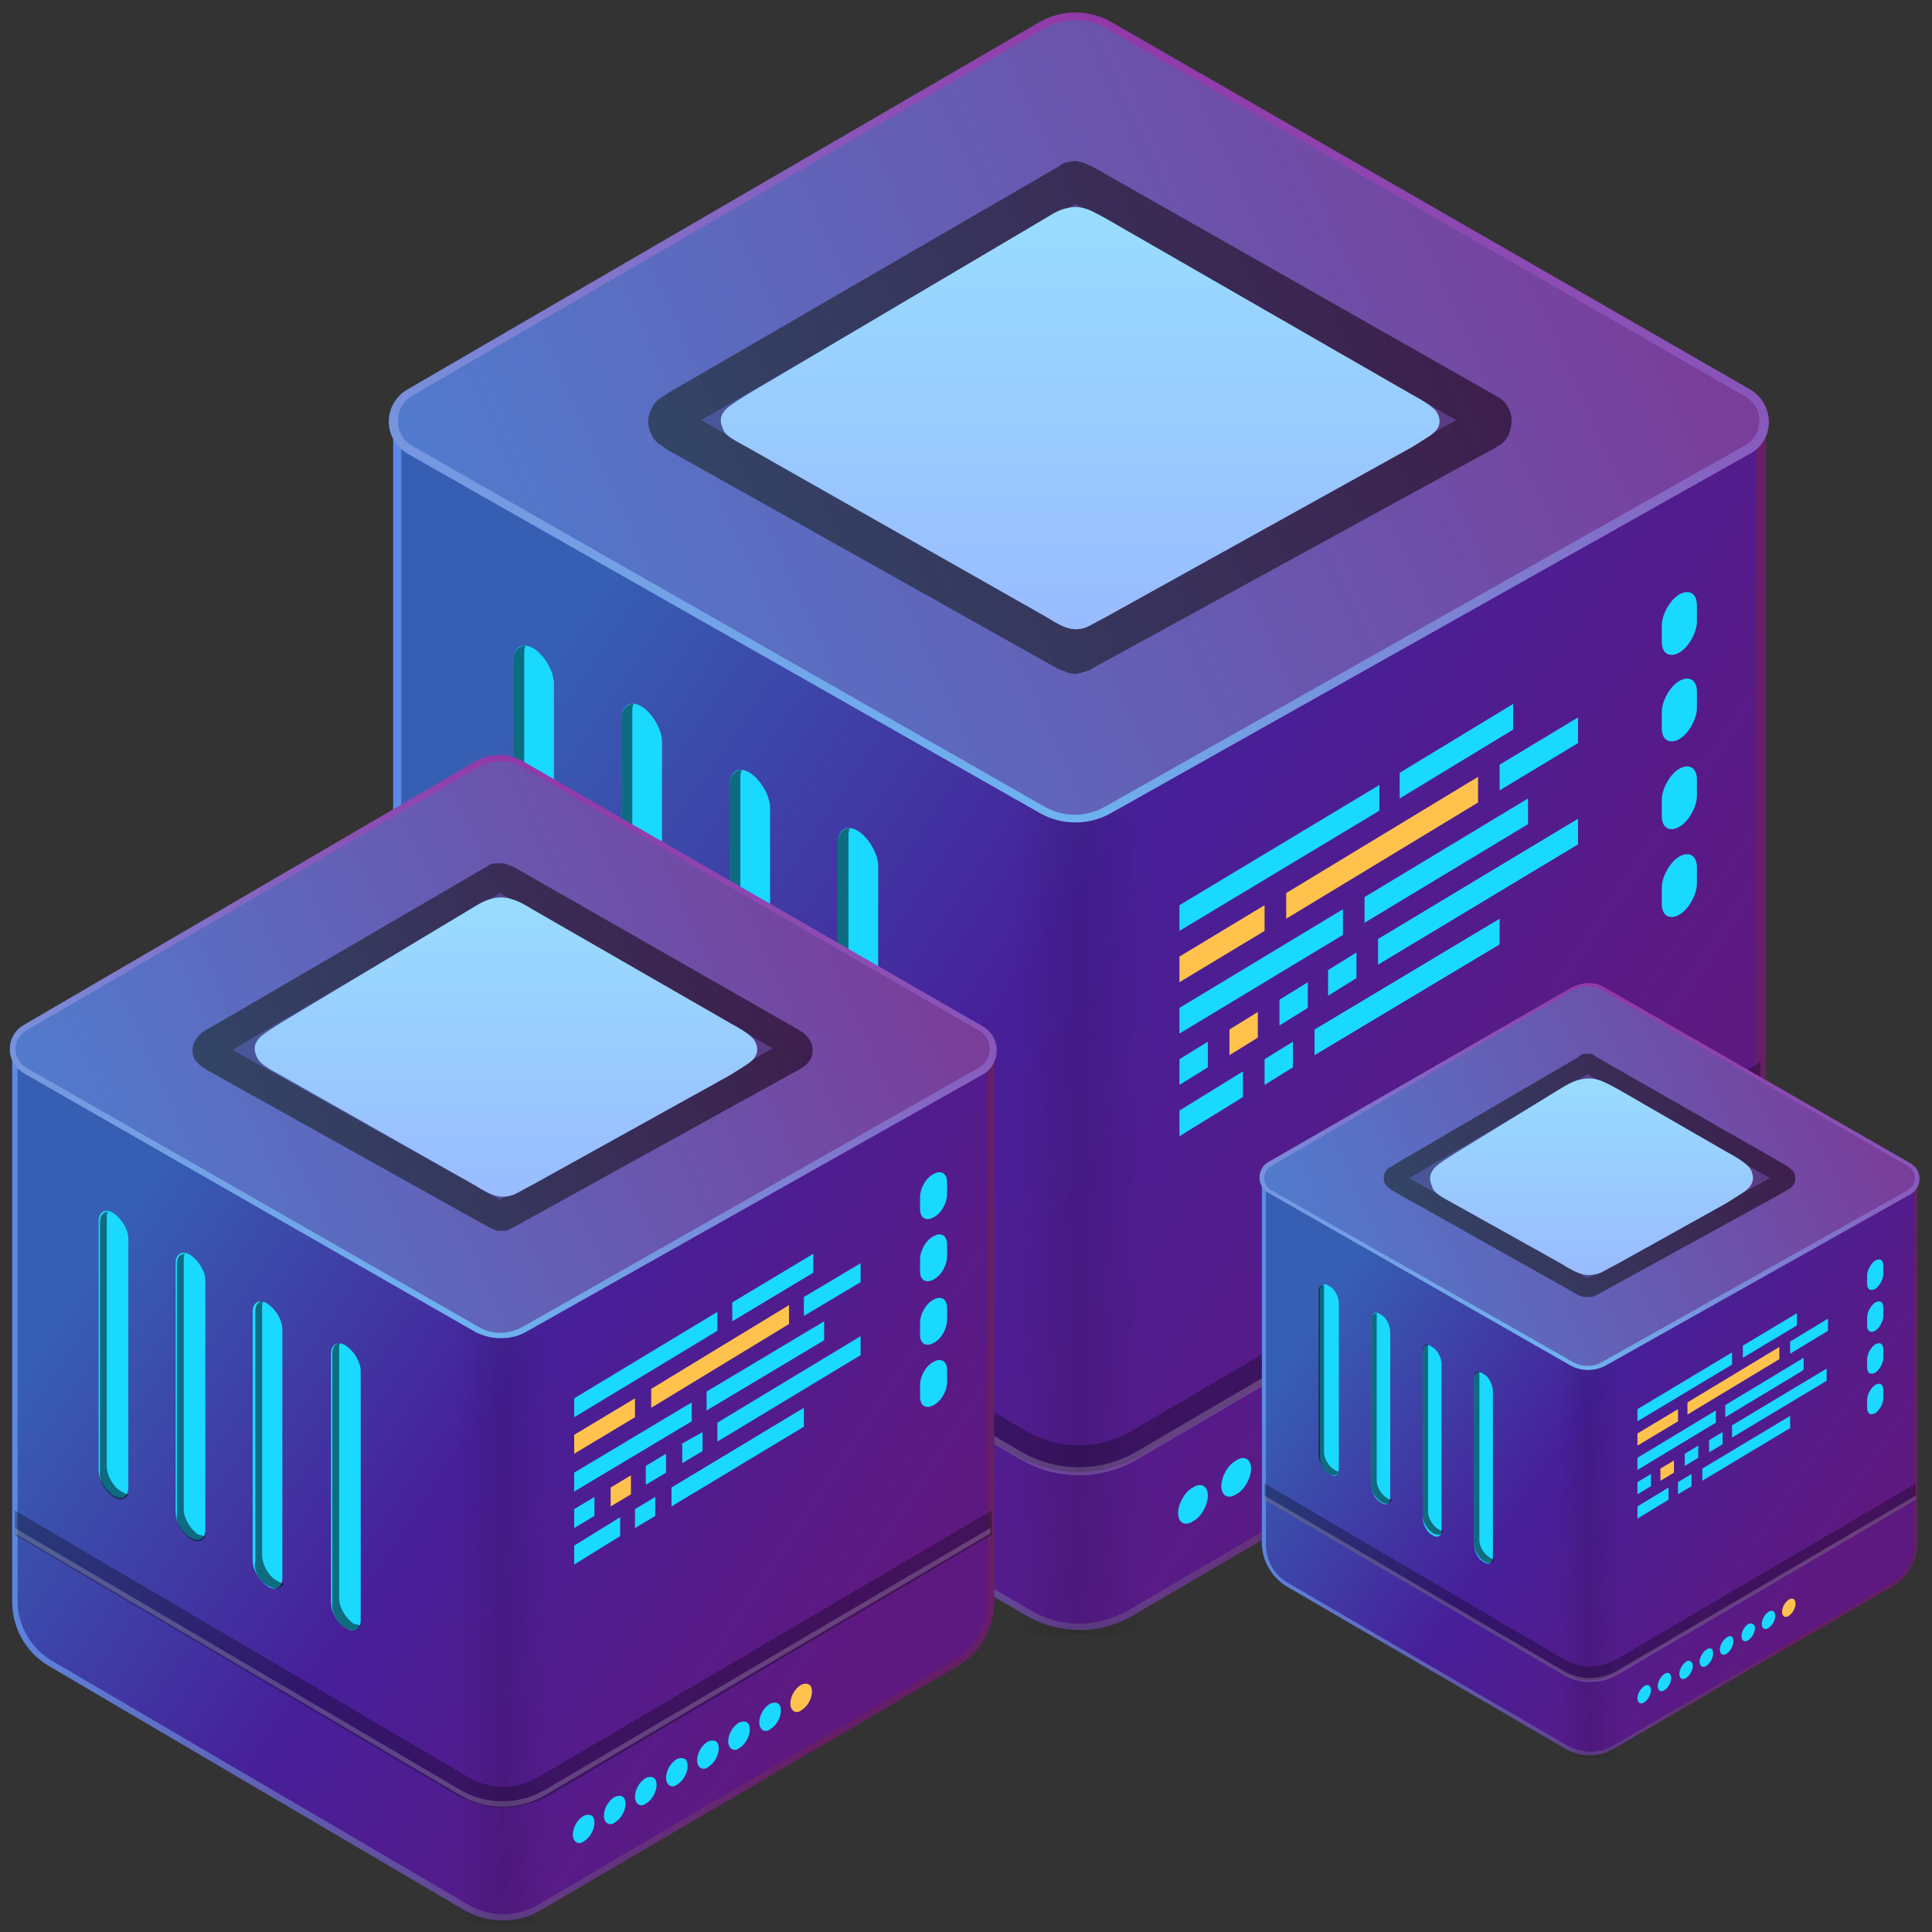 <?xml version="1.0" encoding="utf-8"?>
<!-- Generator: Adobe Illustrator 24.0.2, SVG Export Plug-In . SVG Version: 6.00 Build 0)  -->
<svg version="1.1" id="Layer_1" xmlns="http://www.w3.org/2000/svg" xmlns:xlink="http://www.w3.org/1999/xlink" x="0px" y="0px"
	 viewBox="0 0 143 143" style="enable-background:new 0 0 143 143;" xml:space="preserve">
<rect x="0" y="0" width="143" height="143" fill="#333333" stroke="none"/>
<style type="text/css">
	.st0{fill:url(#SVGID_1_);}
	.st1{fill-rule:evenodd;clip-rule:evenodd;fill:url(#SVGID_2_);}
	.st2{fill-opacity:0.3;}
	.st3{fill:#FFFFFF;fill-opacity:0.2;}
	.st4{fill:url(#SVGID_3_);}
	.st5{fill:url(#SVGID_4_);}
	.st6{fill-rule:evenodd;clip-rule:evenodd;fill:url(#SVGID_5_);}
	.st7{fill-opacity:0.2;}
	.st8{fill-rule:evenodd;clip-rule:evenodd;fill:url(#SVGID_6_);}
	.st9{fill:#1AD9FF;}
	.st10{fill-rule:evenodd;clip-rule:evenodd;fill-opacity:0.5;}
	.st11{fill:#FFC34D;}
	.st12{fill:url(#SVGID_7_);}
	.st13{fill:url(#SVGID_8_);}
	.st14{fill-rule:evenodd;clip-rule:evenodd;fill:url(#SVGID_9_);}
	.st15{fill:url(#SVGID_10_);}
	.st16{fill:url(#SVGID_11_);}
	.st17{fill-rule:evenodd;clip-rule:evenodd;fill:url(#SVGID_12_);}
	.st18{fill-rule:evenodd;clip-rule:evenodd;fill:url(#SVGID_13_);}
	.st19{fill:url(#SVGID_14_);}
	.st20{fill:url(#SVGID_15_);}
	.st21{fill-rule:evenodd;clip-rule:evenodd;fill:url(#SVGID_16_);}
	.st22{fill:url(#SVGID_17_);}
	.st23{fill:url(#SVGID_18_);}
	.st24{fill-rule:evenodd;clip-rule:evenodd;fill:url(#SVGID_19_);}
	.st25{fill-rule:evenodd;clip-rule:evenodd;fill:url(#SVGID_20_);}
	.st26{fill:url(#SVGID_21_);}
</style>
<linearGradient id="SVGID_1_" gradientUnits="userSpaceOnUse" x1="46.996" y1="104.855" x2="125.009" y2="52.536" gradientTransform="matrix(1 0 0 -1 0 144)">
	<stop  offset="0" style="stop-color:#365FB3"/>
	<stop  offset="0.455" style="stop-color:#471F99"/>
	<stop  offset="0.935" style="stop-color:#5E1980"/>
</linearGradient>
<path class="st0" d="M29.4,30.6l50.2,28.9l50.8-28.9v57.3c0,2.6-1.4,5-3.7,6.4l-43.1,25.2c-2.3,1.3-5.2,1.3-7.5,0L33.1,94.3
	c-2.3-1.3-3.7-3.7-3.7-6.4V30.6z"/>
<linearGradient id="SVGID_2_" gradientUnits="userSpaceOnUse" x1="30.653" y1="84.64" x2="131.577" y2="62.794" gradientTransform="matrix(1 0 0 -1 0 144)">
	<stop  offset="0" style="stop-color:#5C8AE6"/>
	<stop  offset="0.848" style="stop-color:#661F66"/>
</linearGradient>
<path class="st1" d="M29.1,30l50.5,29.1l51.1-29.1v57.8c0,2.7-1.4,5.3-3.8,6.6l-43.1,25.2c-2.4,1.4-5.4,1.4-7.8,0L32.9,94.5
	c-2.4-1.4-3.8-3.9-3.8-6.6V30z M130,31.1L79.6,59.9L29.7,31.1v56.8c0,2.5,1.3,4.8,3.5,6.1l43.1,25.2c2.2,1.3,4.9,1.3,7.2,0L126.5,94
	c2.2-1.3,3.5-3.6,3.5-6.1V31.1z"/>
<path class="st2" d="M29.4,78.6l46.7,27.4c2.3,1.3,5.2,1.3,7.5,0l46.7-27.4V81l-45.5,26.6c-3.1,1.8-6.9,1.8-9.9,0L29.4,81V78.6z"/>
<path class="st3" d="M29.4,80.4l46.1,27c2.7,1.6,6,1.6,8.7,0l46.1-27V81l-46.1,27c-2.7,1.6-6,1.6-8.7,0L29.4,81V80.4z"/>
<linearGradient id="SVGID_3_" gradientUnits="userSpaceOnUse" x1="74.962" y1="53.727" x2="84.808" y2="53.727" gradientTransform="matrix(1 0 0 -1 0 144)">
	<stop  offset="0" style="stop-color:#000000;stop-opacity:0"/>
	<stop  offset="0.5" style="stop-color:#000000;stop-opacity:0.1"/>
	<stop  offset="1" style="stop-color:#000000;stop-opacity:0"/>
</linearGradient>
<path class="st4" d="M75,59.5h9.8V121H75V59.5z"/>
<linearGradient id="SVGID_4_" gradientUnits="userSpaceOnUse" x1="38.774" y1="94.712" x2="121.395" y2="131.929" gradientTransform="matrix(1 0 0 -1 0 144)">
	<stop  offset="0" style="stop-color:#527ACC"/>
	<stop  offset="1" style="stop-color:#7A3D99"/>
</linearGradient>
<path class="st5" d="M77.1,1.9C78.6,1,80.5,1,82,1.8L129.4,29c1.7,1,1.6,3.3,0,4.3L82,60c-1.5,0.8-3.3,0.8-4.9,0L30.4,33.3
	c-1.6-0.9-1.7-3.3,0-4.3L77.1,1.9z"/>
<linearGradient id="SVGID_5_" gradientUnits="userSpaceOnUse" x1="68.603" y1="73.609" x2="91.237" y2="152.438" gradientTransform="matrix(1 0 0 -1 0 144)">
	<stop  offset="0" style="stop-color:#66CCFF"/>
	<stop  offset="1" style="stop-color:#991F99"/>
</linearGradient>
<path class="st6" d="M77,1.6c1.6-0.9,3.6-0.9,5.2,0l47.3,27.2c1.9,1.1,1.9,3.8,0,4.8L82.2,60.2c-1.6,0.9-3.6,0.9-5.2,0L30.2,33.6
	c-1.9-1.1-1.9-3.7,0-4.8L77,1.6z M81.9,2.1c-1.4-0.8-3.2-0.8-4.6,0L30.5,29.3c-1.4,0.8-1.4,2.9,0,3.7l46.8,26.7
	c1.4,0.8,3.1,0.8,4.5,0l47.3-26.7c1.5-0.8,1.5-2.9,0-3.7L81.9,2.1z"/>
<path class="st7" d="M79.1,13.6c0.2-0.1,0.3-0.2,0.4-0.2c0.1,0,0.2,0,0.3,0c0.1,0,0.2,0.1,0.4,0.2l29.4,16.7
	c0.5,0.3,0.8,0.4,0.8,0.6c0.1,0.2,0.1,0.3,0,0.5c-0.1,0.2-0.3,0.3-0.8,0.6L80.1,48.2c-0.2,0.1-0.3,0.1-0.4,0.2c-0.1,0-0.2,0-0.2,0
	c-0.1,0-0.2-0.1-0.4-0.2L50.3,32c-0.5-0.3-0.7-0.4-0.8-0.6c-0.1-0.2-0.1-0.3,0-0.5c0.1-0.2,0.3-0.3,0.8-0.6L79.1,13.6z"/>
<linearGradient id="SVGID_6_" gradientUnits="userSpaceOnUse" x1="53.839" y1="101.671" x2="106.153" y2="124.916" gradientTransform="matrix(1 0 0 -1 0 144)">
	<stop  offset="0" style="stop-color:#334466"/>
	<stop  offset="1" style="stop-color:#3D1F4D"/>
</linearGradient>
<path class="st8" d="M79.1,12c0.3-0.1,0.6-0.1,0.9,0c0.4,0.1,0.7,0.3,0.8,0.3c0,0,0,0,0,0L110.2,29c0.2,0.1,0.5,0.3,0.7,0.4
	c0.2,0.1,0.6,0.4,0.8,0.9c0.3,0.6,0.2,1.2,0,1.8c-0.2,0.5-0.6,0.8-0.8,0.9c-0.2,0.1-0.4,0.3-0.7,0.4L80.8,49.5c0,0,0,0,0,0
	c-0.1,0.1-0.4,0.2-0.8,0.3c-0.3,0.1-0.6,0.1-0.9,0c-0.3-0.1-0.6-0.2-0.8-0.3c0,0,0,0,0,0L49.6,33.4c0,0,0,0,0,0
	c-0.2-0.1-0.5-0.3-0.6-0.4c-0.2-0.1-0.6-0.4-0.8-0.9c-0.3-0.6-0.3-1.2,0-1.8c0.2-0.5,0.6-0.8,0.8-0.9c0.2-0.1,0.4-0.3,0.6-0.4
	c0,0,0,0,0,0l28.8-16.7c0,0,0,0,0,0C78.5,12.2,78.8,12,79.1,12z M79.6,15.1l-27.7,16l27.7,15.5l28.2-15.5L79.6,15.1z"/>
<path class="st9" d="M38,48.9c0-1,0.7-1.4,1.5-0.9c0.8,0.5,1.5,1.7,1.5,2.6v25.6c0,1-0.7,1.4-1.5,0.9c-0.8-0.5-1.5-1.7-1.5-2.6V48.9
	z"/>
<path class="st10" d="M39.6,77.1c0.7,0.4,1.3,0.2,1.5-0.3c-0.2,0-0.4-0.1-0.7-0.2c-0.9-0.5-1.6-1.7-1.6-2.6V48.4
	c0-0.2,0-0.4,0.1-0.6c-0.5,0-0.9,0.4-0.9,1.1v25.6C38,75.5,38.7,76.7,39.6,77.1z"/>
<path class="st9" d="M46,53.2c0-1,0.7-1.4,1.5-0.9c0.8,0.5,1.5,1.7,1.5,2.6v25.6c0,1-0.7,1.4-1.5,0.9C46.7,81,46,79.8,46,78.8V53.2z
	"/>
<path class="st10" d="M47.6,81.4c0.7,0.4,1.3,0.2,1.5-0.3c-0.2,0-0.4-0.1-0.7-0.2c-0.9-0.5-1.6-1.7-1.6-2.6V52.7
	c0-0.2,0-0.4,0.1-0.6c-0.5,0-0.9,0.4-0.9,1.1v25.6C46,79.8,46.8,81,47.6,81.4z"/>
<path class="st9" d="M54,58.1c0-1,0.7-1.4,1.5-0.9c0.8,0.5,1.5,1.7,1.5,2.6v25.6c0,1-0.7,1.4-1.5,0.9c-0.8-0.5-1.5-1.7-1.5-2.6V58.1
	z"/>
<path class="st10" d="M55.6,86.4c0.7,0.4,1.3,0.2,1.5-0.3c-0.2,0-0.4-0.1-0.7-0.2c-0.9-0.5-1.6-1.7-1.6-2.6V57.6
	c0-0.2,0-0.4,0.1-0.6c-0.5,0-0.9,0.4-0.9,1.1v25.6C54,84.7,54.8,85.9,55.6,86.4z"/>
<path class="st9" d="M62,62.4c0-1,0.7-1.4,1.5-0.9c0.8,0.5,1.5,1.7,1.5,2.6v25.6c0,1-0.7,1.4-1.5,0.9C62.7,90.2,62,89,62,88V62.4z"
	/>
<path class="st10" d="M63.6,90.7c0.7,0.4,1.3,0.2,1.5-0.3c-0.2,0-0.4-0.1-0.7-0.2c-0.9-0.5-1.6-1.7-1.6-2.6V61.9
	c0-0.2,0-0.4,0.1-0.6c-0.5,0-0.9,0.4-0.9,1.1V88C62,89,62.8,90.2,63.6,90.7z"/>
<g>
	<path class="st11" d="M111.9,97.2c0,0.7-0.5,1.6-1.1,1.9c-0.6,0.4-1.1,0.1-1.1-0.6c0-0.7,0.5-1.6,1.1-1.9
		C111.4,96.2,111.9,96.5,111.9,97.2z"/>
	<path class="st9" d="M108.7,99.1c0,0.7-0.5,1.6-1.1,1.9c-0.6,0.4-1.1,0.1-1.1-0.6c0-0.7,0.5-1.6,1.1-1.9
		C108.2,98.1,108.7,98.4,108.7,99.1z"/>
	<path class="st9" d="M105.5,101.1c0,0.7-0.5,1.6-1.1,1.9c-0.6,0.4-1.1,0.1-1.1-0.6c0-0.7,0.5-1.6,1.1-1.9
		C105,100.1,105.5,100.4,105.5,101.1z"/>
	<path class="st9" d="M102.3,103c0,0.7-0.5,1.6-1.1,1.9c-0.6,0.4-1.1,0.1-1.1-0.6c0-0.7,0.5-1.6,1.1-1.9
		C101.8,102,102.3,102.3,102.3,103z"/>
	<path class="st9" d="M99,104.9c0,0.7-0.5,1.6-1.1,1.9c-0.6,0.4-1.1,0.1-1.1-0.6c0-0.7,0.5-1.6,1.1-1.9
		C98.6,103.9,99,104.2,99,104.9z"/>
	<path class="st9" d="M95.8,106.8c0,0.7-0.5,1.6-1.1,1.9c-0.6,0.4-1.1,0.1-1.1-0.6c0-0.7,0.5-1.6,1.1-1.9
		C95.4,105.8,95.8,106.1,95.8,106.8z"/>
	<path class="st9" d="M92.6,108.7c0,0.7-0.5,1.6-1.1,1.9c-0.6,0.4-1.1,0.1-1.1-0.6c0-0.7,0.5-1.6,1.1-1.9
		C92.1,107.7,92.6,108,92.6,108.7z"/>
	<path class="st9" d="M89.4,110.7c0,0.7-0.5,1.6-1.1,1.9c-0.6,0.4-1.1,0.1-1.1-0.6c0-0.7,0.5-1.6,1.1-1.9
		C88.9,109.7,89.4,110,89.4,110.7z"/>
</g>
<g>
	<path class="st9" d="M123,65.7c0-0.8,0.6-1.9,1.3-2.3c0.7-0.4,1.3-0.1,1.3,0.8v1.2c0,0.8-0.6,1.9-1.3,2.3c-0.7,0.4-1.3,0.1-1.3-0.8
		V65.7z"/>
</g>
<g>
	<path class="st9" d="M123,59.2c0-0.8,0.6-1.9,1.3-2.3c0.7-0.4,1.3-0.1,1.3,0.8v1.2c0,0.8-0.6,1.9-1.3,2.3c-0.7,0.4-1.3,0.1-1.3-0.8
		V59.2z"/>
</g>
<g>
	<path class="st9" d="M123,52.7c0-0.8,0.6-1.9,1.3-2.3c0.7-0.4,1.3-0.1,1.3,0.8v1.2c0,0.8-0.6,1.9-1.3,2.3c-0.7,0.4-1.3,0.1-1.3-0.8
		V52.7z"/>
</g>
<g>
	<path class="st9" d="M123,46.3c0-0.8,0.6-1.9,1.3-2.3c0.7-0.4,1.3-0.1,1.3,0.8V46c0,0.8-0.6,1.9-1.3,2.3c-0.7,0.4-1.3,0.1-1.3-0.8
		V46.3z"/>
</g>
<g>
	<path class="st9" d="M97.3,76.2L111,68v1.9l-13.7,8.2V76.2z"/>
</g>
<g>
	<path class="st9" d="M93.6,78.4l2.1-1.3v1.9l-2.1,1.3V78.4z"/>
</g>
<g>
	<path class="st9" d="M87.3,82.2l4.7-2.9v1.9l-4.7,2.9V82.2z"/>
</g>
<g>
	<path class="st9" d="M102,69.5l14.8-8.9v1.9L102,71.4V69.5z"/>
</g>
<g>
	<path class="st9" d="M98.3,71.8l2.1-1.3v1.9l-2.1,1.3V71.8z"/>
</g>
<g>
	<path class="st9" d="M94.7,74l2.1-1.3v1.9l-2.1,1.3V74z"/>
</g>
<g>
	<path class="st11" d="M91,76.2l2.1-1.3v1.9L91,78.1V76.2z"/>
</g>
<g>
	<path class="st9" d="M87.3,78.4l2.1-1.3v1.9l-2.1,1.3V78.4z"/>
</g>
<g>
	<path class="st9" d="M101,66.4l12.1-7.3V61L101,68.3V66.4z"/>
</g>
<g>
	<path class="st9" d="M87.3,74.6l12.1-7.3v1.9l-12.1,7.3V74.6z"/>
</g>
<g>
	<path class="st9" d="M111,56.6l5.8-3.5V55l-5.8,3.5V56.6z"/>
</g>
<g>
	<path class="st11" d="M95.2,66.1l14.2-8.6v1.9L95.2,68V66.1z"/>
</g>
<g>
	<path class="st11" d="M87.3,70.8l6.3-3.8v1.9l-6.3,3.8V70.8z"/>
</g>
<g>
	<path class="st9" d="M103.6,57.2l8.4-5.1V54l-8.4,5.1V57.2z"/>
</g>
<g>
	<path class="st9" d="M87.3,67l14.8-8.9V60l-14.8,8.9V67z"/>
</g>
<g>
	
		<linearGradient id="SVGID_7_" gradientUnits="userSpaceOnUse" x1="79.862" y1="129.113" x2="79.862" y2="97.112" gradientTransform="matrix(1 0 0 -1 0 144)">
		<stop  offset="0" style="stop-color:#99DDFF"/>
		<stop  offset="1" style="stop-color:#99BBFF"/>
	</linearGradient>
	<path class="st12" d="M77.3,16.2c0.8-0.5,1.2-0.7,1.7-0.8c0.4-0.1,0.8-0.1,1.2,0c0.4,0.1,0.8,0.3,1.7,0.8l22.6,13
		c1.1,0.6,1.7,1,1.9,1.4c0.2,0.4,0.2,0.8,0,1.1c-0.2,0.4-0.8,0.7-1.9,1.4L81.8,45.7c-0.8,0.4-1.2,0.7-1.6,0.8
		c-0.4,0.1-0.8,0.1-1.1,0c-0.4-0.1-0.8-0.3-1.6-0.8L55.3,33.1c-1.1-0.6-1.7-0.9-1.8-1.4c-0.2-0.4-0.2-0.8,0-1.1
		c0.2-0.4,0.7-0.7,1.8-1.4L77.3,16.2z"/>
</g>
<linearGradient id="SVGID_8_" gradientUnits="userSpaceOnUse" x1="13.601" y1="60.453" x2="69.633" y2="23.074" gradientTransform="matrix(1 0 0 -1 0 144)">
	<stop  offset="0" style="stop-color:#365FB3"/>
	<stop  offset="0.455" style="stop-color:#471F99"/>
	<stop  offset="0.935" style="stop-color:#5E1980"/>
</linearGradient>
<path class="st13" d="M1.1,77.3L37,98.1l36.3-20.8v41.2c0,1.9-1,3.6-2.6,4.6l-30.8,18.1c-1.6,1-3.7,1-5.3,0L3.7,123.1
	c-1.6-1-2.6-2.7-2.6-4.6V77.3z"/>
<linearGradient id="SVGID_9_" gradientUnits="userSpaceOnUse" x1="1.957" y1="45.912" x2="74.243" y2="30.346" gradientTransform="matrix(1 0 0 -1 0 144)">
	<stop  offset="0" style="stop-color:#5C8AE6"/>
	<stop  offset="0.848" style="stop-color:#661F66"/>
</linearGradient>
<path class="st14" d="M0.9,76.9L37,97.8l36.6-20.9v41.6c0,2-1,3.8-2.7,4.8L40,141.4c-1.7,1-3.8,1-5.6,0L3.6,123.3
	c-1.7-1-2.7-2.8-2.7-4.8V76.9z M73.1,77.6L37,98.3L1.3,77.6v40.9c0,1.8,1,3.5,2.5,4.4L34.7,141c1.6,0.9,3.5,0.9,5.1,0l30.8-18.1
	c1.6-0.9,2.5-2.6,2.5-4.4V77.6z"/>
<path class="st2" d="M1.1,111.8l33.5,19.7c1.6,1,3.7,1,5.3,0l33.5-19.7v1.8l-32.6,19.2c-2.2,1.3-4.9,1.3-7.1,0L1.1,113.6V111.8z"/>
<path class="st3" d="M1.1,113.1l33,19.4c1.9,1.1,4.3,1.1,6.2,0l33-19.4v0.4l-33,19.4c-1.9,1.1-4.3,1.1-6.2,0l-33-19.4V113.1z"/>
<linearGradient id="SVGID_10_" gradientUnits="userSpaceOnUse" x1="33.703" y1="23.778" x2="40.752" y2="23.778" gradientTransform="matrix(1 0 0 -1 0 144)">
	<stop  offset="0" style="stop-color:#000000;stop-opacity:0"/>
	<stop  offset="0.5" style="stop-color:#000000;stop-opacity:0.1"/>
	<stop  offset="1" style="stop-color:#000000;stop-opacity:0"/>
</linearGradient>
<path class="st15" d="M33.7,98.1h7v44.3h-7V98.1z"/>
<linearGradient id="SVGID_11_" gradientUnits="userSpaceOnUse" x1="7.744" y1="53.39" x2="66.998" y2="79.941" gradientTransform="matrix(1 0 0 -1 0 144)">
	<stop  offset="0" style="stop-color:#527ACC"/>
	<stop  offset="1" style="stop-color:#7A3D99"/>
</linearGradient>
<path class="st16" d="M35.2,56.6c1.1-0.6,2.4-0.6,3.5,0l33.9,19.6c1.2,0.7,1.2,2.4,0,3.1L38.7,98.4c-1.1,0.6-2.4,0.6-3.5,0L1.8,79.2
	c-1.2-0.7-1.2-2.4,0-3.1L35.2,56.6z"/>
<linearGradient id="SVGID_12_" gradientUnits="userSpaceOnUse" x1="29.072" y1="38.11" x2="45.434" y2="94.797" gradientTransform="matrix(1 0 0 -1 0 144)">
	<stop  offset="0" style="stop-color:#66CCFF"/>
	<stop  offset="1" style="stop-color:#991F99"/>
</linearGradient>
<path class="st17" d="M35.1,56.4c1.2-0.7,2.6-0.7,3.7,0L72.8,76c1.3,0.8,1.3,2.7,0,3.5L38.9,98.6c-1.1,0.6-2.5,0.6-3.7,0L1.7,79.4
	c-1.3-0.8-1.3-2.7,0-3.5L35.1,56.4z M38.7,56.8c-1-0.6-2.3-0.6-3.3,0L1.9,76.3c-1,0.6-1,2.1,0,2.7l33.5,19.2c1,0.6,2.2,0.6,3.3,0
	L72.5,79c1-0.6,1-2.1,0-2.7L38.7,56.8z"/>
<path class="st7" d="M36.7,65.1c0.1-0.1,0.2-0.1,0.3-0.1c0.1,0,0.1,0,0.2,0c0.1,0,0.1,0.1,0.3,0.1l21,12c0.4,0.2,0.5,0.3,0.6,0.4
	c0.1,0.1,0.1,0.2,0,0.4c-0.1,0.1-0.2,0.2-0.6,0.4l-21,11.6C37.2,90,37.2,90,37.1,90c-0.1,0-0.1,0-0.2,0c-0.1,0-0.1,0-0.3-0.1
	L16.1,78.3c-0.4-0.2-0.5-0.3-0.6-0.4c-0.1-0.1-0.1-0.2,0-0.4c0.1-0.1,0.2-0.2,0.6-0.4L36.7,65.1z"/>
<linearGradient id="SVGID_13_" gradientUnits="userSpaceOnUse" x1="18.549" y1="58.356" x2="56.066" y2="74.938" gradientTransform="matrix(1 0 0 -1 0 144)">
	<stop  offset="0" style="stop-color:#334466"/>
	<stop  offset="1" style="stop-color:#3D1F4D"/>
</linearGradient>
<path class="st18" d="M36.7,63.9c0.2,0,0.4,0,0.6,0c0.3,0.1,0.5,0.2,0.6,0.2c0,0,0,0,0,0l21,12c0.2,0.1,0.3,0.2,0.5,0.3
	c0.1,0.1,0.4,0.3,0.6,0.7c0.2,0.4,0.2,0.9,0,1.3c-0.2,0.3-0.4,0.5-0.6,0.6c-0.1,0.1-0.3,0.2-0.5,0.3l-21,11.6c0,0,0,0,0,0
	c-0.1,0-0.3,0.2-0.5,0.2c-0.2,0-0.4,0-0.6,0c-0.2-0.1-0.5-0.2-0.5-0.2c0,0,0,0,0,0L15.5,79.3c0,0,0,0,0,0c-0.2-0.1-0.3-0.2-0.5-0.3
	c-0.1-0.1-0.4-0.3-0.6-0.6c-0.2-0.4-0.2-0.9,0-1.3c0.2-0.3,0.4-0.6,0.6-0.7c0.1-0.1,0.3-0.2,0.5-0.3c0,0,0,0,0,0l20.6-12
	c0,0,0,0,0,0C36.2,64,36.4,63.9,36.7,63.9z M37,66.1L17.2,77.7L37,88.8l20.2-11.2L37,66.1z"/>
<path class="st9" d="M7.3,90.4c0-0.7,0.5-1,1.1-0.6s1.1,1.2,1.1,1.9v18.4c0,0.7-0.5,1-1.1,0.6s-1.1-1.2-1.1-1.9V90.4z"/>
<path class="st10" d="M8.4,110.8c0.5,0.3,0.9,0.2,1.1-0.2c-0.2,0-0.3-0.1-0.5-0.2c-0.6-0.3-1.1-1.2-1.1-1.9V90.1
	c0-0.2,0-0.3,0.1-0.4c-0.4,0-0.6,0.3-0.6,0.8v18.4C7.3,109.6,7.8,110.4,8.4,110.8z"/>
<path class="st9" d="M13,93.5c0-0.7,0.5-1,1.1-0.6c0.6,0.4,1.1,1.2,1.1,1.9v18.4c0,0.7-0.5,1-1.1,0.6c-0.6-0.3-1.1-1.2-1.1-1.9V93.5
	z"/>
<path class="st10" d="M14.1,113.9c0.5,0.3,0.9,0.2,1.1-0.2c-0.2,0-0.3-0.1-0.5-0.1c-0.6-0.4-1.1-1.2-1.1-1.9V93.2
	c0-0.2,0-0.3,0.1-0.4c-0.4,0-0.6,0.3-0.6,0.8V112C13,112.7,13.5,113.5,14.1,113.9z"/>
<path class="st9" d="M18.7,97.1c0-0.7,0.5-1,1.1-0.6c0.6,0.4,1.1,1.2,1.1,1.9v18.4c0,0.7-0.5,1-1.1,0.6c-0.6-0.4-1.1-1.2-1.1-1.9
	V97.1z"/>
<path class="st10" d="M19.9,117.4c0.5,0.3,0.9,0.2,1.1-0.2c-0.2,0-0.3-0.1-0.5-0.2c-0.6-0.3-1.1-1.2-1.1-1.9V96.7
	c0-0.2,0-0.3,0.1-0.4c-0.4,0-0.6,0.3-0.6,0.8v18.4C18.7,116.2,19.2,117.1,19.9,117.4z"/>
<path class="st9" d="M24.5,100.2c0-0.7,0.5-1,1.1-0.6c0.6,0.4,1.1,1.2,1.1,1.9v18.4c0,0.7-0.5,1-1.1,0.6c-0.6-0.3-1.1-1.2-1.1-1.9
	V100.2z"/>
<path class="st10" d="M25.6,120.5c0.5,0.3,0.9,0.2,1.1-0.2c-0.2,0-0.3-0.1-0.5-0.1c-0.6-0.4-1.1-1.2-1.1-1.9V99.8
	c0-0.2,0-0.3,0.1-0.4c-0.4,0-0.6,0.3-0.6,0.8v18.4C24.5,119.3,25,120.2,25.6,120.5z"/>
<g>
	<path class="st11" d="M60.1,125.2c0,0.5-0.3,1.1-0.8,1.4c-0.4,0.3-0.8,0-0.8-0.5c0-0.5,0.3-1.1,0.8-1.4
		C59.8,124.5,60.1,124.7,60.1,125.2z"/>
	<path class="st9" d="M57.8,126.6c0,0.5-0.3,1.1-0.8,1.4c-0.4,0.3-0.8,0-0.8-0.5c0-0.5,0.3-1.1,0.8-1.4
		C57.5,125.9,57.8,126.1,57.8,126.6z"/>
	<path class="st9" d="M55.5,128c0,0.5-0.3,1.1-0.8,1.4c-0.4,0.3-0.8,0-0.8-0.5s0.3-1.1,0.8-1.4C55.2,127.3,55.5,127.5,55.5,128z"/>
	<path class="st9" d="M53.2,129.4c0,0.5-0.3,1.1-0.8,1.4c-0.4,0.3-0.8,0-0.8-0.5s0.3-1.1,0.8-1.4C52.9,128.7,53.2,128.9,53.2,129.4z
		"/>
	<path class="st9" d="M50.9,130.7c0,0.5-0.3,1.1-0.8,1.4c-0.4,0.3-0.8,0-0.8-0.5s0.3-1.1,0.8-1.4C50.6,130,50.9,130.2,50.9,130.7z"
		/>
	<path class="st9" d="M48.6,132.1c0,0.5-0.3,1.1-0.8,1.4c-0.4,0.3-0.8,0-0.8-0.5c0-0.5,0.3-1.1,0.8-1.4
		C48.3,131.4,48.6,131.6,48.6,132.1z"/>
	<path class="st9" d="M46.3,133.5c0,0.5-0.3,1.1-0.8,1.4c-0.4,0.3-0.8,0-0.8-0.5s0.3-1.1,0.8-1.4C46,132.8,46.3,133,46.3,133.5z"/>
	<path class="st9" d="M44,134.9c0,0.5-0.3,1.1-0.8,1.4c-0.4,0.3-0.8,0-0.8-0.5s0.3-1.1,0.8-1.4C43.7,134.2,44,134.4,44,134.9z"/>
</g>
<g>
	<path class="st9" d="M68.1,102.5c0-0.6,0.4-1.4,1-1.7c0.5-0.3,1-0.1,1,0.6v0.9c0,0.6-0.4,1.4-1,1.7c-0.5,0.3-1,0.1-1-0.6V102.5z"/>
</g>
<g>
	<path class="st9" d="M68.1,97.9c0-0.6,0.4-1.4,1-1.7c0.5-0.3,1-0.1,1,0.6v0.9c0,0.6-0.4,1.4-1,1.7c-0.5,0.3-1,0.1-1-0.6V97.9z"/>
</g>
<g>
	<path class="st9" d="M68.1,93.2c0-0.6,0.4-1.4,1-1.7c0.5-0.3,1-0.1,1,0.6V93c0,0.6-0.4,1.4-1,1.7c-0.5,0.3-1,0.1-1-0.6V93.2z"/>
</g>
<g>
	<path class="st9" d="M68.1,88.6c0-0.6,0.4-1.4,1-1.7c0.5-0.3,1-0.1,1,0.6v0.9c0,0.6-0.4,1.4-1,1.7c-0.5,0.3-1,0.1-1-0.6V88.6z"/>
</g>
<g>
	<path class="st9" d="M49.7,110.1l9.8-5.9v1.4l-9.8,5.9V110.1z"/>
</g>
<g>
	<path class="st9" d="M47,111.7l1.5-0.9v1.4l-1.5,0.9V111.7z"/>
</g>
<g>
	<path class="st9" d="M42.5,114.4l3.4-2.1v1.4l-3.4,2.1V114.4z"/>
</g>
<g>
	<path class="st9" d="M53.1,105.3l10.6-6.4v1.4l-10.6,6.4V105.3z"/>
</g>
<g>
	<path class="st9" d="M50.4,106.9L52,106v1.4l-1.5,0.9V106.9z"/>
</g>
<g>
	<path class="st9" d="M47.8,108.5l1.5-0.9v1.4l-1.5,0.9V108.5z"/>
</g>
<g>
	<path class="st11" d="M45.2,110.1l1.5-0.9v1.4l-1.5,0.9V110.1z"/>
</g>
<g>
	<path class="st9" d="M42.5,111.7l1.5-0.9v1.4l-1.5,0.9V111.7z"/>
</g>
<g>
	<path class="st9" d="M52.3,103l8.7-5.2v1.4l-8.7,5.2V103z"/>
</g>
<g>
	<path class="st9" d="M42.5,109l8.7-5.2v1.4l-8.7,5.2V109z"/>
</g>
<g>
	<path class="st9" d="M59.5,96l4.2-2.5v1.4l-4.2,2.5V96z"/>
</g>
<g>
	<path class="st11" d="M48.2,102.8l10.2-6.2V98l-10.2,6.2V102.8z"/>
</g>
<g>
	<path class="st11" d="M42.5,106.2l4.5-2.7v1.4l-4.5,2.7V106.2z"/>
</g>
<g>
	<path class="st9" d="M54.2,96.4l6-3.6v1.4l-6,3.6V96.4z"/>
</g>
<g>
	<path class="st9" d="M42.5,103.5l10.6-6.4v1.4l-10.6,6.4V103.5z"/>
</g>
<g>
	
		<linearGradient id="SVGID_14_" gradientUnits="userSpaceOnUse" x1="37.204" y1="78.033" x2="37.204" y2="55.003" gradientTransform="matrix(1 0 0 -1 0 144)">
		<stop  offset="0" style="stop-color:#99DDFF"/>
		<stop  offset="1" style="stop-color:#99BBFF"/>
	</linearGradient>
	<path class="st19" d="M34.8,67.3c0.8-0.5,1.2-0.7,1.7-0.8c0.4-0.1,0.8-0.1,1.2,0c0.4,0.1,0.9,0.3,1.7,0.8l14.6,8.4
		c1.1,0.6,1.7,1,1.9,1.4c0.2,0.4,0.2,0.8,0,1.1c-0.2,0.4-0.8,0.7-1.9,1.4l-14.6,8.1c-0.8,0.4-1.2,0.7-1.6,0.8
		c-0.4,0.1-0.8,0.1-1.1,0c-0.4-0.1-0.8-0.3-1.6-0.8l-14.3-8.1c-1.1-0.6-1.6-0.9-1.8-1.4c-0.2-0.4-0.2-0.8,0-1.1
		c0.2-0.4,0.7-0.7,1.8-1.4L34.8,67.3z"/>
</g>
<linearGradient id="SVGID_15_" gradientUnits="userSpaceOnUse" x1="101.951" y1="53.01" x2="139.184" y2="28.04" gradientTransform="matrix(1 0 0 -1 0 144)">
	<stop  offset="0" style="stop-color:#365FB3"/>
	<stop  offset="0.455" style="stop-color:#471F99"/>
	<stop  offset="0.935" style="stop-color:#5E1980"/>
</linearGradient>
<path class="st20" d="M93.6,86.9l23.9,13.8l24.2-13.8v27.3c0,1.3-0.7,2.4-1.7,3l-20.6,12c-1.1,0.6-2.5,0.6-3.6,0l-20.6-12
	c-1.1-0.6-1.7-1.8-1.7-3V86.9z"/>
<linearGradient id="SVGID_16_" gradientUnits="userSpaceOnUse" x1="94.151" y1="43.363" x2="142.319" y2="32.936" gradientTransform="matrix(1 0 0 -1 0 144)">
	<stop  offset="0" style="stop-color:#5C8AE6"/>
	<stop  offset="0.848" style="stop-color:#661F66"/>
</linearGradient>
<path class="st21" d="M93.4,86.6l24.1,13.9l24.4-13.9v27.6c0,1.3-0.7,2.5-1.8,3.2l-20.6,12c-1.1,0.7-2.6,0.7-3.7,0l-20.6-12
	c-1.1-0.7-1.8-1.9-1.8-3.2V86.6z M141.6,87.2l-24.1,13.7L93.7,87.2v27.1c0,1.2,0.6,2.3,1.7,2.9l20.6,12c1.1,0.6,2.4,0.6,3.4,0
	l20.6-12c1-0.6,1.7-1.7,1.7-2.9V87.2z"/>
<path class="st2" d="M93.6,109.8l22.3,13.1c1.1,0.6,2.5,0.6,3.6,0l22.3-13.1v1.2L120,123.7c-1.5,0.9-3.3,0.9-4.7,0L93.6,111V109.8z"
	/>
<path class="st3" d="M93.6,110.7l22,12.9c1.3,0.8,2.9,0.8,4.2,0l22-12.9v0.3l-22,12.9c-1.3,0.8-2.9,0.8-4.2,0l-22-12.9V110.7z"/>
<linearGradient id="SVGID_17_" gradientUnits="userSpaceOnUse" x1="115.298" y1="28.608" x2="119.998" y2="28.608" gradientTransform="matrix(1 0 0 -1 0 144)">
	<stop  offset="0" style="stop-color:#000000;stop-opacity:0"/>
	<stop  offset="0.5" style="stop-color:#000000;stop-opacity:0.1"/>
	<stop  offset="1" style="stop-color:#000000;stop-opacity:0"/>
</linearGradient>
<path class="st22" d="M115.3,100.7h4.7v29.4h-4.7V100.7z"/>
<linearGradient id="SVGID_18_" gradientUnits="userSpaceOnUse" x1="98.026" y1="48.169" x2="137.459" y2="65.932" gradientTransform="matrix(1 0 0 -1 0 144)">
	<stop  offset="0" style="stop-color:#527ACC"/>
	<stop  offset="1" style="stop-color:#7A3D99"/>
</linearGradient>
<path class="st23" d="M116.3,73.2c0.7-0.4,1.6-0.4,2.4,0l22.6,13c0.8,0.5,0.8,1.6,0,2l-22.6,12.7c-0.7,0.4-1.6,0.4-2.3,0L94,88.2
	c-0.8-0.4-0.8-1.6,0-2L116.3,73.2z"/>
<linearGradient id="SVGID_19_" gradientUnits="userSpaceOnUse" x1="112.263" y1="38.097" x2="123.066" y2="75.72" gradientTransform="matrix(1 0 0 -1 0 144)">
	<stop  offset="0" style="stop-color:#66CCFF"/>
	<stop  offset="1" style="stop-color:#991F99"/>
</linearGradient>
<path class="st24" d="M116.3,73.1c0.8-0.4,1.7-0.5,2.5,0l22.6,13c0.9,0.5,0.9,1.8,0,2.3l-22.6,12.7c-0.8,0.4-1.7,0.4-2.5,0
	L93.9,88.3c-0.9-0.5-0.9-1.8,0-2.3L116.3,73.1z M118.6,73.3c-0.7-0.4-1.5-0.4-2.2,0l-22.3,13c-0.7,0.4-0.7,1.4,0,1.8l22.3,12.7
	c0.7,0.4,1.5,0.4,2.2,0l22.6-12.7c0.7-0.4,0.7-1.4,0-1.8L118.6,73.3z"/>
<path class="st7" d="M117.3,78.8c0.1-0.1,0.1-0.1,0.2-0.1c0,0,0.1,0,0.1,0c0,0,0.1,0,0.2,0.1l14,8c0.2,0.1,0.4,0.2,0.4,0.3
	c0,0.1,0,0.2,0,0.2c0,0.1-0.2,0.2-0.4,0.3l-14,7.7c-0.1,0-0.1,0.1-0.2,0.1c0,0-0.1,0-0.1,0c0,0-0.1,0-0.2-0.1l-13.7-7.7
	c-0.2-0.1-0.4-0.2-0.4-0.3c0-0.1,0-0.2,0-0.2c0-0.1,0.2-0.2,0.4-0.3L117.3,78.8z"/>
<linearGradient id="SVGID_20_" gradientUnits="userSpaceOnUse" x1="105.217" y1="51.49" x2="130.185" y2="62.585" gradientTransform="matrix(1 0 0 -1 0 144)">
	<stop  offset="0" style="stop-color:#334466"/>
	<stop  offset="1" style="stop-color:#3D1F4D"/>
</linearGradient>
<path class="st25" d="M117.3,78c0.1,0,0.3,0,0.4,0c0.2,0,0.3,0.1,0.4,0.2c0,0,0,0,0,0l14,8c0.1,0.1,0.2,0.1,0.3,0.2
	c0.1,0.1,0.3,0.2,0.4,0.4c0.1,0.3,0.1,0.6,0,0.8c-0.1,0.2-0.3,0.4-0.4,0.4c-0.1,0.1-0.2,0.1-0.3,0.2l-14,7.7c0,0,0,0,0,0
	c-0.1,0-0.2,0.1-0.4,0.1c-0.1,0-0.3,0-0.4,0c-0.2,0-0.3-0.1-0.4-0.1c0,0,0,0,0,0l-13.7-7.7c0,0,0,0,0,0c-0.1-0.1-0.2-0.1-0.3-0.2
	c-0.1-0.1-0.3-0.2-0.4-0.4c-0.1-0.3-0.1-0.6,0-0.8c0.1-0.2,0.3-0.4,0.4-0.4c0.1-0.1,0.2-0.1,0.3-0.2c0,0,0,0,0,0l13.7-8c0,0,0,0,0,0
	C117,78.1,117.1,78,117.3,78z M117.5,79.5l-13.2,7.7l13.2,7.4l13.5-7.4L117.5,79.5z"/>
<path class="st9" d="M97.7,95.6c0-0.5,0.3-0.7,0.7-0.4c0.4,0.2,0.7,0.8,0.7,1.3v12.2c0,0.5-0.3,0.7-0.7,0.4
	c-0.4-0.2-0.7-0.8-0.7-1.3V95.6z"/>
<path class="st10" d="M98.4,109.1c0.3,0.2,0.6,0.1,0.7-0.2c-0.1,0-0.2,0-0.3-0.1c-0.4-0.2-0.8-0.8-0.8-1.3V95.4c0-0.1,0-0.2,0-0.3
	c-0.3,0-0.4,0.2-0.4,0.5v12.2C97.7,108.3,98,108.9,98.4,109.1z"/>
<path class="st9" d="M101.5,97.7c0-0.5,0.3-0.7,0.7-0.4c0.4,0.2,0.7,0.8,0.7,1.3v12.2c0,0.5-0.3,0.7-0.7,0.4
	c-0.4-0.2-0.7-0.8-0.7-1.3V97.7z"/>
<path class="st10" d="M102.3,111.2c0.3,0.2,0.6,0.1,0.7-0.2c-0.1,0-0.2,0-0.3-0.1c-0.4-0.2-0.8-0.8-0.8-1.3V97.5c0-0.1,0-0.2,0-0.3
	c-0.3,0-0.4,0.2-0.4,0.5v12.2C101.5,110.4,101.8,110.9,102.3,111.2z"/>
<path class="st9" d="M105.3,100.1c0-0.5,0.3-0.7,0.7-0.4c0.4,0.2,0.7,0.8,0.7,1.3v12.2c0,0.5-0.3,0.7-0.7,0.4
	c-0.4-0.2-0.7-0.8-0.7-1.3V100.1z"/>
<path class="st10" d="M106.1,113.5c0.3,0.2,0.6,0.1,0.7-0.2c-0.1,0-0.2,0-0.3-0.1c-0.4-0.2-0.8-0.8-0.8-1.3V99.8c0-0.1,0-0.2,0-0.3
	c-0.3,0-0.4,0.2-0.4,0.5v12.2C105.3,112.7,105.7,113.3,106.1,113.5z"/>
<path class="st9" d="M109.1,102.1c0-0.5,0.3-0.7,0.7-0.4c0.4,0.2,0.7,0.8,0.7,1.3v12.2c0,0.5-0.3,0.7-0.7,0.4
	c-0.4-0.2-0.7-0.8-0.7-1.3V102.1z"/>
<path class="st10" d="M109.9,115.6c0.3,0.2,0.6,0.1,0.7-0.2c-0.1,0-0.2,0-0.3-0.1c-0.4-0.2-0.8-0.8-0.8-1.3v-12.2c0-0.1,0-0.2,0-0.3
	c-0.3,0-0.4,0.2-0.4,0.5v12.2C109.1,114.8,109.5,115.4,109.9,115.6z"/>
<g>
	<path class="st11" d="M132.9,118.7c0,0.3-0.2,0.7-0.5,0.9c-0.3,0.2-0.5,0-0.5-0.3c0-0.3,0.2-0.7,0.5-0.9
		C132.7,118.2,132.9,118.4,132.9,118.7z"/>
	<path class="st9" d="M131.4,119.6c0,0.3-0.2,0.7-0.5,0.9c-0.3,0.2-0.5,0-0.5-0.3c0-0.3,0.2-0.7,0.5-0.9
		C131.2,119.1,131.4,119.3,131.4,119.6z"/>
	<path class="st9" d="M129.9,120.5c0,0.3-0.2,0.7-0.5,0.9c-0.3,0.2-0.5,0-0.5-0.3c0-0.3,0.2-0.7,0.5-0.9
		C129.6,120.1,129.9,120.2,129.9,120.5z"/>
	<path class="st9" d="M128.3,121.5c0,0.3-0.2,0.7-0.5,0.9c-0.3,0.2-0.5,0-0.5-0.3c0-0.3,0.2-0.7,0.5-0.9
		C128.1,121,128.3,121.1,128.3,121.5z"/>
	<path class="st9" d="M126.8,122.4c0,0.3-0.2,0.7-0.5,0.9c-0.3,0.2-0.5,0-0.5-0.3c0-0.3,0.2-0.7,0.5-0.9
		C126.6,121.9,126.8,122,126.8,122.4z"/>
	<path class="st9" d="M125.3,123.3c0,0.3-0.2,0.7-0.5,0.9c-0.3,0.2-0.5,0-0.5-0.3c0-0.3,0.2-0.7,0.5-0.9
		C125,122.8,125.3,123,125.3,123.3z"/>
	<path class="st9" d="M123.7,124.2c0,0.3-0.2,0.7-0.5,0.9c-0.3,0.2-0.5,0-0.5-0.3c0-0.3,0.2-0.7,0.5-0.9
		C123.5,123.7,123.7,123.9,123.7,124.2z"/>
	<path class="st9" d="M122.2,125.1c0,0.3-0.2,0.7-0.5,0.9c-0.3,0.2-0.5,0-0.5-0.3c0-0.3,0.2-0.7,0.5-0.9
		C122,124.6,122.2,124.8,122.2,125.1z"/>
</g>
<g>
	<path class="st9" d="M138.2,103.6c0-0.4,0.3-0.9,0.6-1.1c0.4-0.2,0.6,0,0.6,0.4v0.6c0,0.4-0.3,0.9-0.6,1.1c-0.4,0.2-0.6,0-0.6-0.4
		V103.6z"/>
</g>
<g>
	<path class="st9" d="M138.2,100.6c0-0.4,0.3-0.9,0.6-1.1c0.4-0.2,0.6,0,0.6,0.4v0.6c0,0.4-0.3,0.9-0.6,1.1c-0.4,0.2-0.6,0-0.6-0.4
		V100.6z"/>
</g>
<g>
	<path class="st9" d="M138.2,97.5c0-0.4,0.3-0.9,0.6-1.1c0.4-0.2,0.6,0,0.6,0.4v0.6c0,0.4-0.3,0.9-0.6,1.1c-0.4,0.2-0.6,0-0.6-0.4
		V97.5z"/>
</g>
<g>
	<path class="st9" d="M138.2,94.4c0-0.4,0.3-0.9,0.6-1.1c0.4-0.2,0.6,0,0.6,0.4v0.6c0,0.4-0.3,0.9-0.6,1.1c-0.4,0.2-0.6,0-0.6-0.4
		V94.4z"/>
</g>
<g>
	<path class="st9" d="M126,108.7l6.5-3.9v0.9l-6.5,3.9V108.7z"/>
</g>
<g>
	<path class="st9" d="M124.2,109.7l1-0.6v0.9l-1,0.6V109.7z"/>
</g>
<g>
	<path class="st9" d="M121.2,111.5l2.3-1.4v0.9l-2.3,1.4V111.5z"/>
</g>
<g>
	<path class="st9" d="M128.2,105.5l7-4.2v0.9l-7,4.2V105.5z"/>
</g>
<g>
	<path class="st9" d="M126.5,106.6l1-0.6v0.9l-1,0.6V106.6z"/>
</g>
<g>
	<path class="st9" d="M124.7,107.6l1-0.6v0.9l-1,0.6V107.6z"/>
</g>
<g>
	<path class="st11" d="M122.9,108.7l1-0.6v0.9l-1,0.6V108.7z"/>
</g>
<g>
	<path class="st9" d="M121.2,109.7l1-0.6v0.9l-1,0.6V109.7z"/>
</g>
<g>
	<path class="st9" d="M127.7,104l5.8-3.5v0.9l-5.8,3.5V104z"/>
</g>
<g>
	<path class="st9" d="M121.2,107.9l5.8-3.5v0.9l-5.8,3.5V107.9z"/>
</g>
<g>
	<path class="st9" d="M132.5,99.3l2.8-1.7v0.9l-2.8,1.7V99.3z"/>
</g>
<g>
	<path class="st11" d="M124.9,103.8l6.8-4.1v0.9l-6.8,4.1V103.8z"/>
</g>
<g>
	<path class="st11" d="M121.2,106.1l3-1.8v0.9l-3,1.8V106.1z"/>
</g>
<g>
	<path class="st9" d="M129,99.6l4-2.4v0.9l-4,2.4V99.6z"/>
</g>
<g>
	<path class="st9" d="M121.2,104.3l7-4.2v0.9l-7,4.2V104.3z"/>
</g>
<g>
	
		<linearGradient id="SVGID_21_" gradientUnits="userSpaceOnUse" x1="117.624" y1="64.588" x2="117.624" y2="49.315" gradientTransform="matrix(1 0 0 -1 0 144)">
		<stop  offset="0" style="stop-color:#99DDFF"/>
		<stop  offset="1" style="stop-color:#99BBFF"/>
	</linearGradient>
	<path class="st26" d="M115.3,80.7c0.8-0.5,1.2-0.7,1.7-0.8c0.4-0.1,0.8-0.1,1.2,0c0.4,0.1,0.8,0.3,1.7,0.8l7.8,4.5
		c1.1,0.6,1.7,1,1.9,1.4c0.2,0.4,0.2,0.8,0,1.1c-0.2,0.4-0.8,0.7-1.9,1.4l-7.9,4.4c-0.8,0.4-1.2,0.7-1.6,0.8c-0.4,0.1-0.8,0.1-1.1,0
		c-0.4-0.1-0.8-0.3-1.6-0.8l-7.7-4.3c-1.1-0.6-1.7-0.9-1.8-1.4c-0.2-0.4-0.2-0.8,0-1.1c0.2-0.4,0.7-0.7,1.8-1.4L115.3,80.7z"/>
</g>
</svg>
